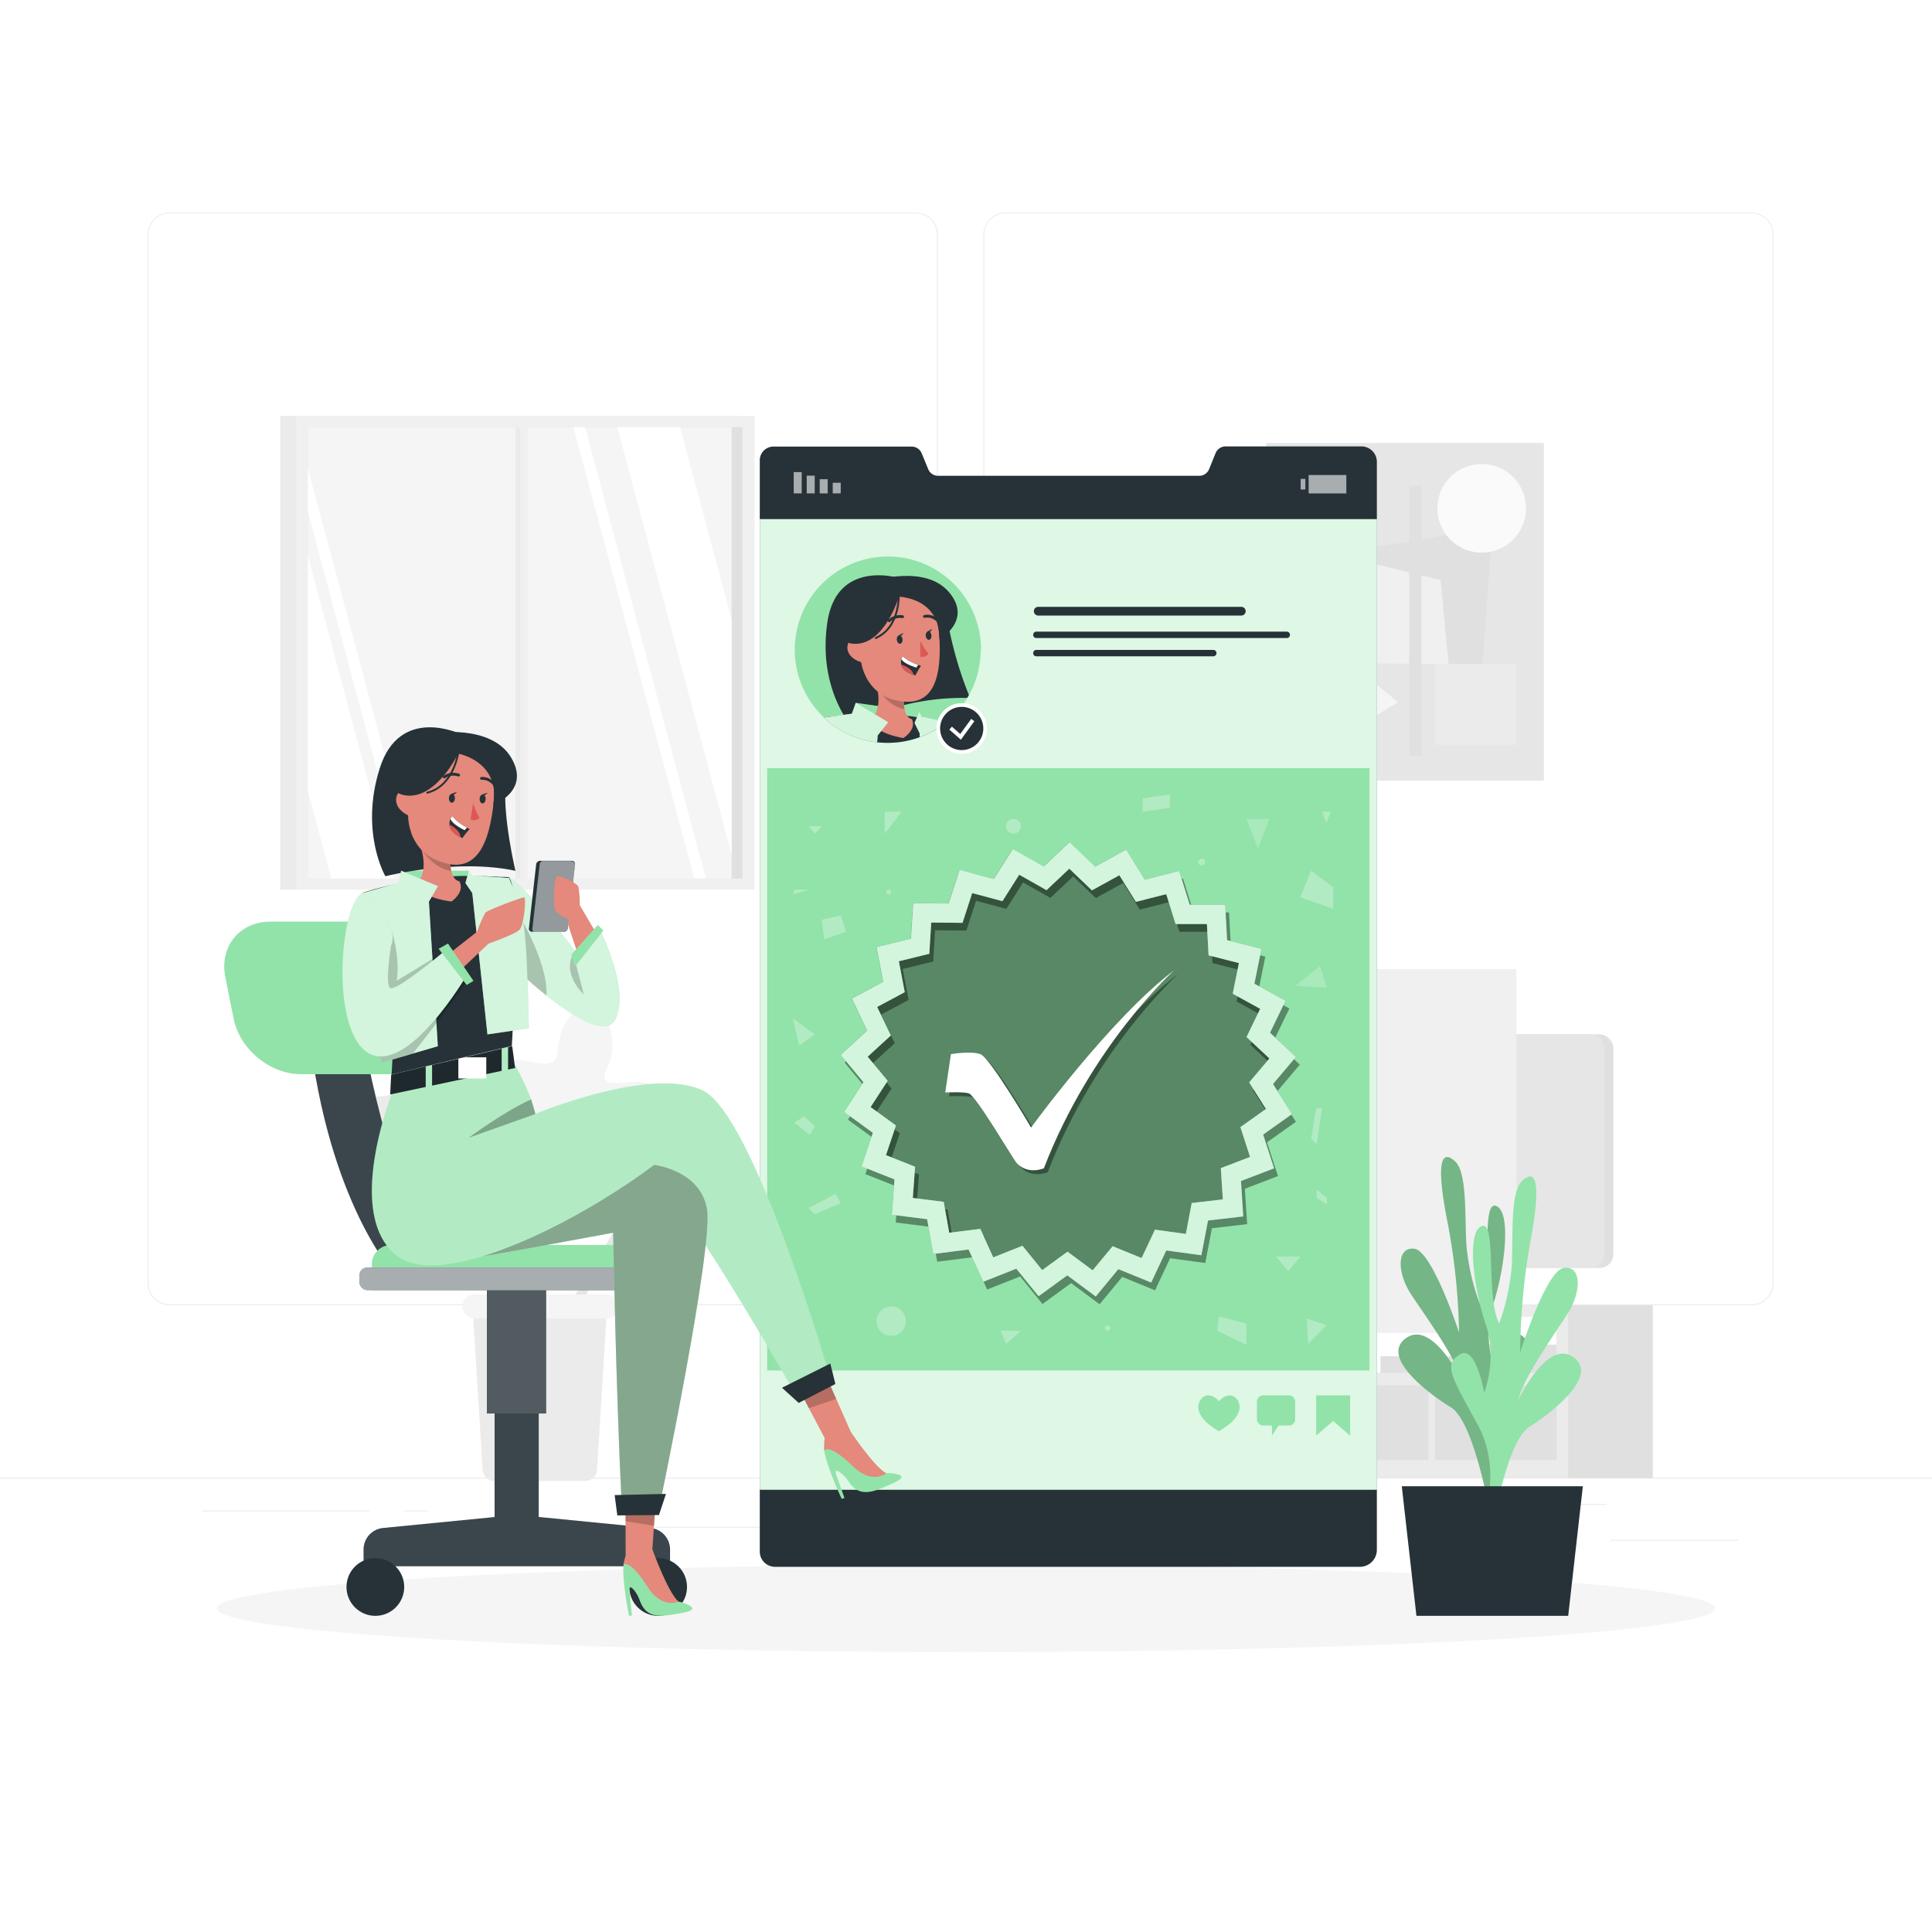 <svg class="animated" id="freepik_stories-verified" xmlns="http://www.w3.org/2000/svg" viewBox="0 0 500 500" version="1.1" xmlns:xlink="http://www.w3.org/1999/xlink" xmlns:svgjs="http://svgjs.com/svgjs">
    <style>svg#freepik_stories-verified:not(.animated) .animable {opacity: 0;}svg#freepik_stories-verified.animated #freepik--background-complete--inject-43 {animation: 1s 1 forwards cubic-bezier(.36,-0.01,.5,1.38) slideUp;animation-delay: 0s;}svg#freepik_stories-verified.animated #freepik--Shadow--inject-43 {animation: 1s 1 forwards cubic-bezier(.36,-0.01,.5,1.38) zoomOut;animation-delay: 0s;}svg#freepik_stories-verified.animated #freepik--Device--inject-43 {animation: 1s 1 forwards cubic-bezier(.36,-0.01,.5,1.38) slideLeft;animation-delay: 0s;}svg#freepik_stories-verified.animated #freepik--Avatar--inject-43 {animation: 1s 1 forwards cubic-bezier(.36,-0.01,.5,1.38) slideUp;animation-delay: 0s;}svg#freepik_stories-verified.animated #freepik--Plant--inject-43 {animation: 1s 1 forwards cubic-bezier(.36,-0.01,.5,1.38) fadeIn;animation-delay: 0s;}svg#freepik_stories-verified.animated #freepik--Character--inject-43 {animation: 1s 1 forwards cubic-bezier(.36,-0.01,.5,1.38) zoomIn;animation-delay: 0s;}            @keyframes slideUp {                0% {                    opacity: 0;                    transform: translateY(30px);                }                100% {                    opacity: 1;                    transform: inherit;                }            }                    @keyframes zoomOut {                0% {                    opacity: 0;                    transform: scale(1.5);                }                100% {                    opacity: 1;                    transform: scale(1);                }            }                    @keyframes slideLeft {                0% {                    opacity: 0;                    transform: translateX(-30px);                }                100% {                    opacity: 1;                    transform: translateX(0);                }            }                    @keyframes fadeIn {                0% {                    opacity: 0;                }                100% {                    opacity: 1;                }            }                    @keyframes zoomIn {                0% {                    opacity: 0;                    transform: scale(0.5);                }                100% {                    opacity: 1;                    transform: scale(1);                }            }        </style>
    <g id="freepik--background-complete--inject-43" style="transform-origin: 250px 228.23px 0px;" class="animable">
        <rect y="382.4" width="500" height="0.25" style="fill: rgb(235, 235, 235); transform-origin: 250px 382.525px 0px;" id="el90esurzgvsn" class="animable"></rect>
        <rect x="416.78" y="398.49" width="33.12" height="0.25" style="fill: rgb(235, 235, 235); transform-origin: 433.34px 398.615px 0px;" id="elu6b3np2ndy" class="animable"></rect>
        <rect x="322.53" y="401.21" width="8.69" height="0.25" style="fill: rgb(235, 235, 235); transform-origin: 326.875px 401.335px 0px;" id="elsbh7rllxfr" class="animable"></rect>
        <rect x="396.59" y="389.21" width="19.19" height="0.25" style="fill: rgb(235, 235, 235); transform-origin: 406.185px 389.335px 0px;" id="elu5r9o2ztabo" class="animable"></rect>
        <rect x="52.46" y="390.89" width="43.19" height="0.25" style="fill: rgb(235, 235, 235); transform-origin: 74.055px 391.015px 0px;" id="elwnj5fzmfcv" class="animable"></rect>
        <rect x="104.56" y="390.89" width="6.33" height="0.25" style="fill: rgb(235, 235, 235); transform-origin: 107.725px 391.015px 0px;" id="el0g3wy1bbnxye" class="animable"></rect>
        <rect x="131.47" y="395.11" width="93.68" height="0.25" style="fill: rgb(235, 235, 235); transform-origin: 178.31px 395.235px 0px;" id="elffejumhxitt" class="animable"></rect>
        <path d="M237,337.8H43.91a5.71,5.71,0,0,1-5.7-5.71V60.66A5.71,5.71,0,0,1,43.91,55H237a5.71,5.71,0,0,1,5.71,5.71V332.09A5.71,5.71,0,0,1,237,337.8ZM43.91,55.2a5.46,5.46,0,0,0-5.45,5.46V332.09a5.46,5.46,0,0,0,5.45,5.46H237a5.47,5.47,0,0,0,5.46-5.46V60.66A5.47,5.47,0,0,0,237,55.2Z" style="fill: rgb(235, 235, 235); transform-origin: 140.46px 196.4px 0px;" id="elehaaw2wbjv" class="animable"></path>
        <path d="M453.31,337.8H260.21a5.72,5.72,0,0,1-5.71-5.71V60.66A5.72,5.72,0,0,1,260.21,55h193.1A5.71,5.71,0,0,1,459,60.66V332.09A5.71,5.71,0,0,1,453.31,337.8ZM260.21,55.2a5.47,5.47,0,0,0-5.46,5.46V332.09a5.47,5.47,0,0,0,5.46,5.46h193.1a5.47,5.47,0,0,0,5.46-5.46V60.66a5.47,5.47,0,0,0-5.46-5.46Z" style="fill: rgb(235, 235, 235); transform-origin: 356.75px 196.4px 0px;" id="elzhmgwkc041" class="animable"></path>
        <polygon points="378.27 319.65 378.27 333.85 384.27 338.21 356.27 338.21 365.21 334.89 365.21 320.64 378.27 319.65" style="fill: rgb(224, 224, 224); transform-origin: 370.27px 328.93px 0px;" id="el0ttxjqmdw35r" class="animable"></polygon>
        <path d="M302.74,337.8v44.73h125V337.8Zm2.25,2.9h97.84v14.62H305Z" style="fill: rgb(224, 224, 224); transform-origin: 365.24px 360.165px 0px;" id="el3qhc3nm35dm" class="animable"></path>
        <path d="M302.74,337.8v44.73h103.1V337.8Zm2.25,2.9h97.84v14.62H305Z" style="fill: rgb(235, 235, 235); transform-origin: 354.29px 360.165px 0px;" id="elvfyyt5nbf09" class="animable"></path>
        <g id="elvjflyphyeh">
            <rect x="304.99" y="340.7" width="20.16" height="14.62" style="fill: rgb(224, 224, 224); transform-origin: 315.07px 348.01px 0px; transform: rotate(180deg);" class="animable"></rect>
        </g>
        <g id="elunzjcfou77q">
            <rect x="377.88" y="348.01" width="24.95" height="7.31" style="fill: rgb(224, 224, 224); transform-origin: 390.355px 351.665px 0px; transform: rotate(180deg);" class="animable"></rect>
        </g>
        <g id="ele1h9hxyz3yl">
            <rect x="357.26" y="350.98" width="18.78" height="4.34" style="fill: rgb(224, 224, 224); transform-origin: 366.65px 353.15px 0px; transform: rotate(180deg);" class="animable"></rect>
        </g>
        <g id="el44dhr8xq3bj">
            <rect x="335.03" y="346.44" width="17.89" height="8.88" style="fill: rgb(224, 224, 224); transform-origin: 343.975px 350.88px 0px; transform: rotate(180deg);" class="animable"></rect>
        </g>
        <polygon points="385.1 358.5 385.63 360.25 392.81 360.25 393.35 358.5 402.83 358.5 402.83 377.91 371.36 377.91 371.36 358.5 385.1 358.5" style="fill: rgb(224, 224, 224); transform-origin: 387.095px 368.205px 0px;" id="elukg6brhloj" class="animable"></polygon>
        <polygon points="347.7 358.5 348.24 360.25 355.42 360.25 355.96 358.5 369.69 358.5 369.69 377.91 338.22 377.91 338.22 358.5 347.7 358.5" style="fill: rgb(224, 224, 224); transform-origin: 353.955px 368.205px 0px;" id="el24e14y0ug1t" class="animable"></polygon>
        <polygon points="318.82 358.5 319.35 360.25 326.53 360.25 327.07 358.5 336.55 358.5 336.55 377.91 305.08 377.91 305.08 358.5 318.82 358.5" style="fill: rgb(224, 224, 224); transform-origin: 320.815px 368.205px 0px;" id="el49tww2lrbpu" class="animable"></polygon>
        <g id="eleyg5y3sp7sw">
            <rect x="317.49" y="267.68" width="100.05" height="60.45" rx="3.53" style="fill: rgb(224, 224, 224); transform-origin: 367.515px 297.905px 0px; transform: rotate(-180deg);" class="animable"></rect>
        </g>
        <g id="eltuvqqt5v7h">
            <rect x="315.14" y="267.68" width="100.05" height="60.45" rx="3.53" style="fill: rgb(230, 230, 230); transform-origin: 365.165px 297.905px 0px; transform: rotate(180deg);" class="animable"></rect>
        </g>
        <g id="elsz9xllxqzf">
            <rect x="337.88" y="250.82" width="54.58" height="94.17" style="fill: rgb(240, 240, 240); transform-origin: 365.17px 297.905px 0px; transform: rotate(90deg);" class="animable"></rect>
        </g>
        <rect x="72.51" y="107.64" width="118.63" height="122.58" style="fill: rgb(235, 235, 235); transform-origin: 131.825px 168.93px 0px;" id="el9ofmgwhqrsa" class="animable"></rect>
        <rect x="76.66" y="107.64" width="118.63" height="122.58" style="fill: rgb(240, 240, 240); transform-origin: 135.975px 168.93px 0px;" id="elfdfv531j10c" class="animable"></rect>
        <rect x="79.65" y="110.55" width="112.5" height="116.83" style="fill: rgb(224, 224, 224); transform-origin: 135.9px 168.965px 0px;" id="elx2e9o9hy3zo" class="animable"></rect>
        <rect x="79.65" y="110.55" width="109.69" height="116.83" style="fill: rgb(245, 245, 245); transform-origin: 134.495px 168.965px 0px;" id="elamrqpzembt5" class="animable"></rect>
        <rect x="133.4" y="110.55" width="2.23" height="116.83" style="fill: rgb(235, 235, 235); transform-origin: 134.515px 168.965px 0px;" id="eloqzsem08d2m" class="animable"></rect>
        <polygon points="148.41 110.55 179.67 227.37 182.67 227.37 151.41 110.55 148.41 110.55" style="fill: rgb(255, 255, 255); transform-origin: 165.54px 168.96px 0px;" id="elt0ibt8nyin8" class="animable"></polygon>
        <rect x="134.67" y="108.75" width="1.91" height="120.87" style="fill: rgb(240, 240, 240); transform-origin: 135.625px 169.185px 0px;" id="el6xaxeaxljz2" class="animable"></rect>
        <polygon points="159.75 110.55 189.34 221.11 189.34 160.34 176.02 110.55 159.75 110.55" style="fill: rgb(255, 255, 255); transform-origin: 174.545px 165.83px 0px;" id="elnbns4s1qkwr" class="animable"></polygon>
        <polygon points="79.65 121.15 79.65 132.36 105.08 227.37 108.08 227.37 79.65 121.15" style="fill: rgb(255, 255, 255); transform-origin: 93.865px 174.26px 0px;" id="elmkvpf6rwdkg" class="animable"></polygon>
        <polygon points="79.65 143.79 79.65 204.56 85.75 227.37 102.01 227.37 79.65 143.79" style="fill: rgb(255, 255, 255); transform-origin: 90.83px 185.58px 0px;" id="eluh1yha6ez2" class="animable"></polygon>
        <rect x="327.72" y="114.63" width="71.83" height="87.4" style="fill: rgb(230, 230, 230); transform-origin: 363.635px 158.33px 0px;" id="elhlxd1epk8d" class="animable"></rect>
        <polygon points="383.11 180.38 345.37 143.28 386.2 136.54 383.11 180.38" style="fill: rgb(224, 224, 224); transform-origin: 365.785px 158.46px 0px;" id="el9ahwk3i8vba" class="animable"></polygon>
        <polygon points="346.28 171.59 344.41 143.14 372.83 150.12 374.89 171.88 346.28 171.59" style="fill: rgb(240, 240, 240); transform-origin: 359.65px 157.51px 0px;" id="elpgidfsp0zu" class="animable"></polygon>
        <g id="elgm8xznixi6">
            <circle cx="383.46" cy="131.55" r="11.47" style="fill: rgb(250, 250, 250); transform-origin: 383.46px 131.55px 0px; transform: rotate(-45deg);" class="animable"></circle>
        </g>
        <path d="M350,181.73a5.57,5.57,0,1,0-5.56,5.56A5.57,5.57,0,0,0,350,181.73Z" style="fill: rgb(224, 224, 224); transform-origin: 344.43px 181.72px 0px;" id="el00syjpmuc1y8a" class="animable"></path>
        <polygon points="345.75 191.51 361.81 181.73 348.31 170.6 345.75 191.51" style="fill: rgb(245, 245, 245); transform-origin: 353.78px 181.055px 0px;" id="el3kc8dj8q3u" class="animable"></polygon>
        <g id="elgfu4p2ex1qe">
            <rect x="364.72" y="125.74" width="3.16" height="69.79" style="fill: rgb(224, 224, 224); transform-origin: 366.3px 160.635px 0px; transform: rotate(180deg);" class="animable"></rect>
        </g>
        <g id="el8jthavf6r2g">
            <rect x="334.46" y="125.74" width="4.09" height="66.7" style="fill: rgb(235, 235, 235); transform-origin: 336.505px 159.09px 0px; transform: rotate(180deg);" class="animable"></rect>
        </g>
        <g id="elstk6h2d2s3h">
            <rect x="371.46" y="171.88" width="20.88" height="20.88" style="fill: rgb(235, 235, 235); transform-origin: 381.9px 182.32px 0px; transform: rotate(180deg);" class="animable"></rect>
        </g>
        <path d="M132.9,338.57l-13.22-38.1S138,314.06,137.9,299s-8.36-3.36-11.21-8.93,8.13-5.51,4.27-13.95-14.81,4.53-16.75-2.95-5-11.28-13-10.61c0,0-4.31,9.84,1,16.95S89.1,280.91,91,288.06s8,13.39,10.71,8.36,6.12,4.61,1.51,7.1,6,13.25,8.37,7.6a59.59,59.59,0,0,1,6-10.67l12.19,40.77Z" style="fill: rgb(235, 235, 235); transform-origin: 114.381px 301.852px 0px;" id="elw90zjh6sip" class="animable"></path>
        <path d="M146.53,338.91l14.9-24.37s-14.74,6.64-12.38-3.77,6.29-1.07,9.11-4.49-4.8-5-.85-10.3,9.57,5.37,12,.49,5.17-7.05,10.6-5.38c0,0,1.5,7.46-3.24,11.58s8.84,3,6.47,7.62-7.56,8.06-8.67,4.17-4.94,2.27-2.12,4.68-6.18,8.26-6.94,4a42.32,42.32,0,0,0-2.54-8.29l-14.59,26.37Z" style="fill: rgb(230, 230, 230); transform-origin: 164.975px 315.877px 0px;" id="elsssvzy7lrrs" class="animable"></path>
        <path d="M136.49,339.14l6.82-39.25s-15.71,16.17-18,1.46,7.61-4.61,9.51-10.5-8.81-4.07-6.39-12.92,15.17,2.06,15.87-5.54,3.1-11.8,11-12.41c0,0,5.77,8.9,1.74,16.68s13-.71,12.3,6.56-5.67,14.33-9.1,9.85-5.24,5.48-.35,7.16-3.77,13.88-6.95,8.75a58.41,58.41,0,0,0-7.55-9.44L140,341.22Z" style="fill: rgb(245, 245, 245); transform-origin: 147.165px 300.6px 0px;" id="el2yg61vlcdfr" class="animable"></path>
        <path d="M128,383.27h23.42a3.1,3.1,0,0,0,3.1-2.91L157,340a3.1,3.1,0,0,0-3.09-3.29h-28.4a3.1,3.1,0,0,0-3.09,3.29l2.48,40.41A3.1,3.1,0,0,0,128,383.27Z" style="fill: rgb(235, 235, 235); transform-origin: 139.71px 359.99px 0px;" id="elnii0nf2hoy" class="animable"></path>
        <path d="M122.75,341.22H157a3.1,3.1,0,0,0,3.08-2.75h0A3.1,3.1,0,0,0,157,335H122.75a3.1,3.1,0,0,0-3.08,3.45h0A3.1,3.1,0,0,0,122.75,341.22Z" style="fill: rgb(245, 245, 245); transform-origin: 139.876px 338.11px 0px;" id="elt5cgfisk9n" class="animable"></path>
    </g>
    <g id="freepik--Shadow--inject-43" style="transform-origin: 250px 416.24px 0px;" class="animable">
        <ellipse id="freepik--path--inject-43" cx="250" cy="416.24" rx="193.89" ry="11.32" style="fill: rgb(245, 245, 245); transform-origin: 250px 416.24px 0px;" class="animable"></ellipse>
    </g>
    <g id="freepik--Device--inject-43" style="transform-origin: 276.484px 260.51px 0px;" class="animable">
        <path d="M356.33,119.63V401.1a4.39,4.39,0,0,1-4.46,4.39H200.63a3.94,3.94,0,0,1-4-4V119.27a3.55,3.55,0,0,1,3.42-3.69H236a2.79,2.79,0,0,1,2.55,1.79l1.65,4a2.79,2.79,0,0,0,2.56,1.77h67.61a2.77,2.77,0,0,0,2.55-1.74l1.65-4.07a2.8,2.8,0,0,1,2.55-1.8h35.34A4,4,0,0,1,356.33,119.63Z" style="fill: rgb(38, 50, 56); transform-origin: 276.479px 260.51px 0px;" id="eljm6mcwudow" class="animable"></path>
        <rect x="196.65" y="134.36" width="159.69" height="251.17" style="fill: rgb(146, 227, 169); transform-origin: 276.495px 259.945px 0px;" id="eljb14q49wzqc" class="animable"></rect>
        <g id="elidmhdwzoppg">
            <rect x="196.65" y="134.36" width="159.69" height="251.17" style="fill: rgb(255, 255, 255); opacity: 0.7; isolation: isolate; transform-origin: 276.495px 259.945px 0px;" class="animable"></rect>
        </g>
        <g id="el2v9ac0uvcr3">
            <rect x="215.51" y="124.94" width="2.07" height="2.75" style="fill: rgb(255, 255, 255); opacity: 0.6; isolation: isolate; transform-origin: 216.545px 126.315px 0px; transform: rotate(180deg);" class="animable"></rect>
        </g>
        <g id="el6sxyv3dy9sb">
            <rect x="212.14" y="124.02" width="2.07" height="3.67" style="fill: rgb(255, 255, 255); opacity: 0.6; isolation: isolate; transform-origin: 213.175px 125.855px 0px; transform: rotate(180deg);" class="animable"></rect>
        </g>
        <g id="el4aigbbo8mv5">
            <rect x="208.78" y="123.1" width="2.07" height="4.59" style="fill: rgb(255, 255, 255); opacity: 0.6; isolation: isolate; transform-origin: 209.815px 125.395px 0px; transform: rotate(180deg);" class="animable"></rect>
        </g>
        <g id="el1sm4avo25v7">
            <rect x="205.41" y="122.18" width="2.07" height="5.51" style="fill: rgb(255, 255, 255); opacity: 0.6; isolation: isolate; transform-origin: 206.445px 124.935px 0px; transform: rotate(180deg);" class="animable"></rect>
        </g>
        <g id="el83e10ybnn4u">
            <rect x="336.61" y="123.93" width="1.22" height="2.75" style="fill: rgb(255, 255, 255); opacity: 0.6; isolation: isolate; transform-origin: 337.22px 125.305px 0px;" class="animable"></rect>
        </g>
        <g id="elg9yi7c6oo2a">
            <rect x="338.67" y="122.93" width="9.76" height="4.77" style="fill: rgb(255, 255, 255); opacity: 0.6; isolation: isolate; transform-origin: 343.55px 125.315px 0px; transform: rotate(180deg);" class="animable"></rect>
        </g>
        <path d="M268.59,159.3h52.55a1.13,1.13,0,1,0,0-2.25H268.59a1.13,1.13,0,0,0,0,2.25Z" style="fill: rgb(38, 50, 56); transform-origin: 294.971px 158.175px 0px;" id="elmtmis9lvcga" class="animable"></path>
        <path d="M333.1,163.47H268.3a.83.83,0,1,0,0,1.65h64.8a.83.83,0,0,0,0-1.65Z" style="fill: rgb(38, 50, 56); transform-origin: 300.609px 164.295px 0px;" id="elq2j7fej0el" class="animable"></path>
        <path d="M314.09,168.2H268.3a.83.83,0,1,0,0,1.65h45.79a.83.83,0,0,0,0-1.65Z" style="fill: rgb(38, 50, 56); transform-origin: 291.104px 169.025px 0px;" id="el7435x43qs6s" class="animable"></path>
        <rect x="198.55" y="198.8" width="155.88" height="155.88" style="fill: rgb(146, 227, 169); transform-origin: 276.49px 276.74px 0px;" id="el7o9800dif5h" class="animable"></rect>
        <polygon points="349.41 371.54 345.02 367.75 340.62 371.54 340.62 361.12 349.41 361.12 349.41 371.54" style="fill: rgb(146, 227, 169); transform-origin: 345.015px 366.33px 0px;" id="el0ao5536zwust" class="animable"></polygon>
        <path d="M333.55,361.12h-6.62a1.64,1.64,0,0,0-1.64,1.64v4.52a1.64,1.64,0,0,0,1.64,1.64h2.25v2.62l1.71-2.62h2.66a1.63,1.63,0,0,0,1.64-1.64v-4.52A1.63,1.63,0,0,0,333.55,361.12Z" style="fill: rgb(146, 227, 169); transform-origin: 330.24px 366.33px 0px;" id="elu9xvl7k5ozn" class="animable"></path>
        <path d="M320.28,362.36c-1.22-2-3.58-1.25-4.8.3-1.21-1.56-3.56-2.35-4.81-.35-2.09,3.36,2.17,6.51,4.19,7.75l.57.35.58-.35C318,368.85,322.34,365.75,320.28,362.36Z" style="fill: rgb(146, 227, 169); transform-origin: 315.465px 365.763px 0px;" id="elm68kdwswskd" class="animable"></path>
        <g id="elqb5iqzagzc">
            <g style="opacity: 0.3; isolation: isolate; transform-origin: 275.125px 276.8px 0px;" class="animable">
                <g id="el9iyrgdwmjnn">
                    <polygon points="322.6 211.92 328.5 211.92 325.55 219.57 322.6 211.92" style="fill: rgb(255, 255, 255); opacity: 0.7; isolation: isolate; transform-origin: 325.55px 215.745px 0px;" class="animable"></polygon>
                </g>
                <g id="elqn08441nt6">
                    <polygon points="341.61 250 343.4 255.62 335.22 255.12 341.61 250" style="fill: rgb(255, 255, 255); opacity: 0.7; isolation: isolate; transform-origin: 339.31px 252.81px 0px;" class="animable"></polygon>
                </g>
                <polygon points="339.31 225.34 336.51 232.21 345.02 235.18 345.02 229.62 339.31 225.34" style="fill: rgb(255, 255, 255); transform-origin: 340.765px 230.26px 0px;" id="elvntsm5vaas" class="animable"></polygon>
                <polygon points="228.97 210.08 233.3 210.08 228.97 215.75 228.97 210.08" style="fill: rgb(255, 255, 255); transform-origin: 231.135px 212.915px 0px;" id="elluyojgjpef" class="animable"></polygon>
                <polygon points="212.69 238.03 217.59 236.91 218.96 241.12 213.31 243.09 212.69 238.03" style="fill: rgb(255, 255, 255); transform-origin: 215.825px 240px 0px;" id="el1703mu72z1f" class="animable"></polygon>
                <circle cx="262.27" cy="213.84" r="1.91" style="fill: rgb(255, 255, 255); transform-origin: 262.27px 213.84px 0px;" id="elh15cryvsf5u" class="animable"></circle>
                <path d="M234.44,341.91a3.79,3.79,0,1,1-3.78-3.79A3.78,3.78,0,0,1,234.44,341.91Z" style="fill: rgb(255, 255, 255); transform-origin: 230.65px 341.91px 0px;" id="eljvxsot1ks3" class="animable"></path>
                <polygon points="216.19 308.98 217.59 311.35 210.82 314.25 209.28 312.67 216.19 308.98" style="fill: rgb(255, 255, 255); transform-origin: 213.435px 311.615px 0px;" id="eldyzsvk1dc5v" class="animable"></polygon>
                <polygon points="260.36 347.78 259.04 344.43 264.19 344.43 260.36 347.78" style="fill: rgb(255, 255, 255); transform-origin: 261.615px 346.105px 0px;" id="el6cad1kui4sk" class="animable"></polygon>
                <polygon points="315.07 344.43 315.47 340.7 322.53 342.56 322.53 348.01 315.07 344.43" style="fill: rgb(255, 255, 255); transform-origin: 318.8px 344.355px 0px;" id="elpq7yk0sxdri" class="animable"></polygon>
                <polygon points="330.24 325.2 336.55 325.2 333.4 328.93 330.24 325.2" style="fill: rgb(255, 255, 255); transform-origin: 333.395px 327.065px 0px;" id="elaugrow1xptc" class="animable"></polygon>
                <polygon points="340.62 286.82 339.31 294.74 340.76 296.06 342.12 286.82 340.62 286.82" style="fill: rgb(255, 255, 255); transform-origin: 340.715px 291.44px 0px;" id="el7ldf5y9o9qk" class="animable"></polygon>
                <polygon points="205.23 263.62 210.82 267.68 206.82 270.62 205.23 263.62" style="fill: rgb(255, 255, 255); transform-origin: 208.025px 267.12px 0px;" id="el36opvsfgi0d" class="animable"></polygon>
                <circle cx="230.03" cy="230.85" r="0.63" style="fill: rgb(255, 255, 255); transform-origin: 230.03px 230.85px 0px;" id="el7xjxenur2wu" class="animable"></circle>
                <circle cx="310.99" cy="223.09" r="0.88" style="fill: rgb(255, 255, 255); transform-origin: 310.99px 223.09px 0px;" id="elcq8epewsbf8" class="animable"></circle>
                <path d="M287.37,343.71a.71.71,0,1,1-1.42,0,.71.71,0,1,1,1.42,0Z" style="fill: rgb(255, 255, 255); transform-origin: 286.66px 343.71px 0px;" id="el5j3c0qbercx" class="animable"></path>
                <polygon points="295.7 206.65 302.74 205.59 302.74 209.02 295.7 210.08 295.7 206.65" style="fill: rgb(255, 255, 255); transform-origin: 299.22px 207.835px 0px;" id="eldz4pdxa2ghi" class="animable"></polygon>
                <polygon points="342.12 210.08 344.43 210.08 343.27 212.91 342.12 210.08" style="fill: rgb(255, 255, 255); transform-origin: 343.275px 211.495px 0px;" id="el91t3nwg23rt" class="animable"></polygon>
                <polygon points="209.28 213.84 212.69 213.84 210.98 215.75 209.28 213.84" style="fill: rgb(255, 255, 255); transform-origin: 210.985px 214.795px 0px;" id="elmd621xplbnb" class="animable"></polygon>
                <polygon points="338.55 347.78 338.22 341.22 343.27 343 338.55 347.78" style="fill: rgb(255, 255, 255); transform-origin: 340.745px 344.5px 0px;" id="elihlbry3lu7f" class="animable"></polygon>
                <polygon points="343.4 310.03 340.76 307.92 340.76 310.03 343.4 311.62 343.4 310.03" style="fill: rgb(255, 255, 255); transform-origin: 342.08px 309.77px 0px;" id="el87bge5yhpoh" class="animable"></polygon>
                <polygon points="208.02 288.93 210.98 291.44 209.5 293.68 205.58 290.54 208.02 288.93" style="fill: rgb(255, 255, 255); transform-origin: 208.28px 291.305px 0px;" id="elwlue4jl2r1" class="animable"></polygon>
                <polygon points="205.58 230.22 209.28 230.22 205.23 231.48 205.58 230.22" style="fill: rgb(255, 255, 255); transform-origin: 207.255px 230.85px 0px;" id="el9ybcgotnm2" class="animable"></polygon>
            </g>
        </g>
        <polygon points="270.07 224.23 276.76 217.94 283.38 224.29 291.42 219.86 296.26 227.66 305.15 225.38 307.89 234.13 317.07 234.13 317.56 243.29 326.45 245.57 324.63 254.57 332.68 258.99 328.69 267.25 335.38 273.53 329.46 280.54 334.38 288.29 326.9 293.61 329.74 302.33 321.18 305.62 321.76 314.78 312.64 315.84 310.93 324.86 301.83 323.61 297.93 331.92 289.43 328.45 283.58 335.53 276.21 330.06 268.79 335.46 263.01 328.33 254.48 331.71 250.66 323.37 241.56 324.52 239.93 315.49 230.82 314.34 231.49 305.19 222.96 301.82 225.88 293.12 218.45 287.73 223.45 280.03 217.59 272.96 224.35 266.75 220.44 258.44 228.53 254.1 226.8 245.09 235.71 242.9 236.28 233.74 245.46 233.83 248.29 225.1 257.16 227.47 262.07 219.72 270.07 224.23" style="fill: rgb(146, 227, 169); transform-origin: 276.485px 276.735px 0px;" id="elwnkedj9rahq" class="animable"></polygon>
        <g id="elbbunld84kp4">
            <path d="M330.46,282.54l5.92-7-6.69-6.28,4-8.26-8.05-4.42,1.82-9-8.89-2.28-.49-9.16h-9.18l-2.74-8.75-8.89,2.28-4.84-7.8-8,4.43-6.62-6.35-6.69,6.29-8-4.51-4.91,7.76-8.87-2.38-2.83,8.73-9.18-.09-.57,9.16-8.91,2.19,1.73,9-8.09,4.34,3.91,8.31L218.59,275l5.86,7.07-5,7.7,7.43,5.39-2.92,8.7,8.53,3.37-.67,9.15,9.11,1.15,1.62,9,9.11-1.15,3.82,8.34,8.53-3.38,5.78,7.13,7.42-5.4,7.37,5.47,5.85-7.08,8.5,3.47,3.9-8.31,9.09,1.25,1.72-9,9.12-1.06-.59-9.16,8.57-3.29-2.84-8.73,7.48-5.31ZM328.62,289l-6.61,4.7,2.51,7.71-7.57,2.9.52,8.09-8.06.94-1.51,8-8-1.1-3.45,7.34-7.5-3.06-5.17,6.24-6.51-4.83-6.55,4.77-5.1-6.3-7.54,3-3.37-7.37-8.05,1-1.43-8-8-1,.6-8.08-7.54-3,2.58-7.68-6.56-4.76,4.42-6.8-5.18-6.24,6-5.49L228,262.6l7.15-3.83-1.53-8,7.88-1.93.5-8.09,8.1.08,2.5-7.71,7.83,2.1,4.34-6.85,7.07,4,5.9-5.56,5.85,5.61,7.1-3.91,4.28,6.89,7.85-2,2.42,7.74h8.11l.43,8.1,7.85,2-1.6,7.94,7.1,3.9-3.52,7.3,5.91,5.55-5.23,6.19Z" style="opacity: 0.4; isolation: isolate; transform-origin: 277.485px 278.745px 0px;" class="animable"></path>
        </g>
        <g id="elu1f2bgswoyb">
            <polygon points="270.07 224.23 276.76 217.94 283.38 224.29 291.42 219.86 296.26 227.66 305.15 225.38 307.89 234.13 317.07 234.13 317.56 243.29 326.45 245.57 324.63 254.57 332.68 258.99 328.69 267.25 335.38 273.53 329.46 280.54 334.38 288.29 326.9 293.61 329.74 302.33 321.18 305.62 321.76 314.78 312.64 315.84 310.93 324.86 301.83 323.61 297.93 331.92 289.43 328.45 283.58 335.53 276.21 330.06 268.79 335.46 263.01 328.33 254.48 331.71 250.66 323.37 241.56 324.52 239.93 315.49 230.82 314.34 231.49 305.19 222.96 301.82 225.88 293.12 218.45 287.73 223.45 280.03 217.59 272.96 224.35 266.75 220.44 258.44 228.53 254.1 226.8 245.09 235.71 242.9 236.28 233.74 245.46 233.83 248.29 225.1 257.16 227.47 262.07 219.72 270.07 224.23" style="opacity: 0.4; isolation: isolate; transform-origin: 276.485px 276.735px 0px;" class="animable"></polygon>
        </g>
        <path d="M329.46,280.54l5.92-7-6.69-6.28,4-8.26-8.05-4.42,1.82-9-8.89-2.28-.49-9.16h-9.18l-2.74-8.75-8.89,2.28-4.84-7.8-8,4.43-6.62-6.35-6.69,6.29-8-4.51-4.91,7.76-8.87-2.38-2.83,8.73-9.18-.09-.57,9.16-8.91,2.19,1.73,9-8.09,4.34,3.91,8.31L217.59,273l5.86,7.07-5,7.7,7.43,5.39-2.92,8.7,8.53,3.37-.67,9.15,9.11,1.15,1.62,9,9.11-1.15,3.82,8.34,8.53-3.38,5.78,7.13,7.42-5.4,7.37,5.47,5.85-7.08,8.5,3.47,3.9-8.31,9.09,1.25,1.72-9,9.12-1.06-.59-9.16,8.57-3.29-2.84-8.73,7.48-5.31ZM327.62,287l-6.61,4.7,2.51,7.71-7.57,2.9.52,8.09-8.06.94-1.51,8-8-1.1-3.45,7.34-7.5-3.06-5.17,6.24-6.51-4.83-6.55,4.77-5.1-6.3-7.54,3-3.37-7.37-8.05,1-1.43-8-8-1,.6-8.08-7.54-3,2.58-7.68-6.56-4.76,4.42-6.8-5.18-6.24,6-5.49L227,260.6l7.15-3.83-1.53-8,7.88-1.93.5-8.09,8.1.08,2.5-7.71,7.83,2.1,4.34-6.85,7.07,4,5.9-5.56,5.85,5.61,7.1-3.91,4.28,6.89,7.85-2,2.42,7.74h8.11l.43,8.1,7.85,2-1.6,7.94,7.1,3.9-3.52,7.3,5.91,5.55-5.23,6.19Z" style="fill: rgb(146, 227, 169); transform-origin: 276.485px 276.745px 0px;" id="elw0myjff83v" class="animable"></path>
        <g id="ely9yst176j2g">
            <path d="M329.46,280.54l5.92-7-6.69-6.28,4-8.26-8.05-4.42,1.82-9-8.89-2.28-.49-9.16h-9.18l-2.74-8.75-8.89,2.28-4.84-7.8-8,4.43-6.62-6.35-6.69,6.29-8-4.51-4.91,7.76-8.87-2.38-2.83,8.73-9.18-.09-.57,9.16-8.91,2.19,1.73,9-8.09,4.34,3.91,8.31L217.59,273l5.86,7.07-5,7.7,7.43,5.39-2.92,8.7,8.53,3.37-.67,9.15,9.11,1.15,1.62,9,9.11-1.15,3.82,8.34,8.53-3.38,5.78,7.13,7.42-5.4,7.37,5.47,5.85-7.08,8.5,3.47,3.9-8.31,9.09,1.25,1.72-9,9.12-1.06-.59-9.16,8.57-3.29-2.84-8.73,7.48-5.31ZM327.62,287l-6.61,4.7,2.51,7.71-7.57,2.9.52,8.09-8.06.94-1.51,8-8-1.1-3.45,7.34-7.5-3.06-5.17,6.24-6.51-4.83-6.55,4.77-5.1-6.3-7.54,3-3.37-7.37-8.05,1-1.43-8-8-1,.6-8.08-7.54-3,2.58-7.68-6.56-4.76,4.42-6.8-5.18-6.24,6-5.49L227,260.6l7.15-3.83-1.53-8,7.88-1.93.5-8.09,8.1.08,2.5-7.71,7.83,2.1,4.34-6.85,7.07,4,5.9-5.56,5.85,5.61,7.1-3.91,4.28,6.89,7.85-2,2.42,7.74h8.11l.43,8.1,7.85,2-1.6,7.94,7.1,3.9-3.52,7.3,5.91,5.55-5.23,6.19Z" style="fill: rgb(255, 255, 255); opacity: 0.6; isolation: isolate; transform-origin: 276.485px 276.745px 0px;" class="animable"></path>
        </g>
        <g id="ellu8yxdf1jrn">
            <path d="M247.1,273.81s5.1-.88,7.61,0,13.13,19,13.13,19,20.6-28.34,37.07-40.73c0,0-21.37,19.14-33.76,51.27,0,0-4.17,1.84-7.12-1.45-.85-1-10.42-17.31-12.27-17.92-1.45-.49-6.13-.25-6.13-.25Z" style="opacity: 0.4; isolation: isolate; transform-origin: 275.27px 277.971px 0px;" class="animable"></path>
        </g>
        <path d="M246.1,272.81s5.1-.88,7.61,0,13.13,19,13.13,19,20.6-28.34,37.07-40.73c0,0-21.37,19.14-33.76,51.27,0,0-4.17,1.84-7.12-1.45-.85-1-10.42-17.31-12.27-17.92-1.45-.49-6.13-.25-6.13-.25Z" style="fill: rgb(255, 255, 255); transform-origin: 274.27px 276.971px 0px;" id="el2i6mmlnzlty" class="animable"></path>
    </g>
    <g id="freepik--Avatar--inject-43" style="transform-origin: 230.56px 169.554px 0px;" class="animable">
        <path d="M253.79,168.15a23.92,23.92,0,0,1-3,11.72l-.44.75a23.88,23.88,0,0,1-5.41,6.22l-.12.1a24,24,0,0,1-6.78,3.84h0a23.91,23.91,0,0,1-8.28,1.46,21.83,21.83,0,0,1-2.69-.15,23.27,23.27,0,0,1-4.42-.91,23.78,23.78,0,0,1-9.38-5.48h0a24.11,24.11,0,1,1,40.63-17.55Z" style="fill: rgb(146, 227, 169); transform-origin: 229.79px 168.134px 0px;" id="elrkf39owx5m" class="animable"></path>
        <path d="M250.75,179.87l-.44.75a64.45,64.45,0,0,0-16.37,1.85l-1.79.44-1.22.32c-1.53.41-3,.84-4.25,1.25l-.57.19-.41.13h0c-1.49.5-2.76.95-3.73,1.32-1.45.55-2.28.91-2.28.91a18,18,0,0,1-1.3-1.92l-.06-.11h0c-2.17-3.64-6-12-4.2-24,2-13.35,13.07-12.5,17-11.76a11.47,11.47,0,0,1,1.39.32s12.39,2.92,12.85,10.64a25.83,25.83,0,0,0,.38,3.08A96.34,96.34,0,0,0,250.75,179.87Z" style="fill: rgb(38, 50, 56); transform-origin: 232.206px 167.958px 0px;" id="elpj6wtzqrcq" class="animable"></path>
        <path d="M238,190.78h0a23.91,23.91,0,0,1-8.28,1.46,21.83,21.83,0,0,1-2.69-.15,23.27,23.27,0,0,1-4.42-.91l-.77-6.29-.37-3,16.49,2.34,0,1.41.05,4.14v1Z" style="fill: rgb(146, 227, 169); transform-origin: 229.74px 187.065px 0px;" id="elhemx6p1hvhh" class="animable"></path>
        <path d="M244.78,186.94a24,24,0,0,1-6.78,3.84h0a23.91,23.91,0,0,1-8.28,1.46,21.83,21.83,0,0,1-2.69-.15,23.27,23.27,0,0,1-4.42-.91,23.78,23.78,0,0,1-9.38-5.48h0c.76-.12,1.53-.21,2.3-.31l.19,0c.91-.1,1.82-.19,2.73-.26,1.08-.09,2.15-.16,3.23-.2h.19l1.32-.05,1.57,0h1.84q3,0,6.08.22l2.07.17,1.09.11,1.58.24.35.05.24,0h0l1.86.32c.29.05.58.12.87.16l.55.11.59.11,1,.2.7.14Z" style="fill: rgb(38, 50, 56); transform-origin: 229.005px 188.56px 0px;" id="elncjqpptlcoj" class="animable"></path>
        <path d="M233.78,191c-6.87-1.17-8.83-4.21-8.83-4.21,2.94-2.54,2.59-6.49,2-9a14.45,14.45,0,0,0-.76-2.29l8.25,1.9a24.62,24.62,0,0,0-.47,3.48,10.59,10.59,0,0,0,.13,2.59c.46,2.5,1.88,2.6,1.88,2.6C237.29,188.92,233.78,191,233.78,191Z" style="fill: rgb(228, 137, 123); transform-origin: 230.611px 183.25px 0px;" id="el8ho0mxde7k" class="animable"></path>
        <g id="elte6737dzdrf">
            <path d="M233.94,180.94a10.59,10.59,0,0,0,.13,2.59c-3.28-.58-5.68-3.32-7.15-5.68a14.45,14.45,0,0,0-.76-2.29l8.25,1.9A24.62,24.62,0,0,0,233.94,180.94Z" style="opacity: 0.2; isolation: isolate; transform-origin: 230.285px 179.545px 0px;" class="animable"></path>
        </g>
        <path d="M232.82,153.82c7.81.34,10.15,4.63,10.37,12.7.29,10.08-2.25,17.13-11.92,14.57C218.13,177.6,219.85,153.26,232.82,153.82Z" style="fill: rgb(228, 137, 123); transform-origin: 232.714px 167.714px 0px;" id="elwib9znjixmd" class="animable"></path>
        <path d="M238.16,165.86a16.61,16.61,0,0,0,2.14,3.34,2.18,2.18,0,0,1-2.1.8Z" style="fill: rgb(222, 87, 83); transform-origin: 239.23px 167.947px 0px;" id="elp2xbnnvgwlj" class="animable"></path>
        <path d="M230.13,161a.36.36,0,0,1-.24-.09.35.35,0,0,1,0-.51,4.37,4.37,0,0,1,3.77-1.15.36.36,0,0,1,.29.42.36.36,0,0,1-.42.29,3.75,3.75,0,0,0-3.1.92A.36.36,0,0,1,230.13,161Z" style="fill: rgb(38, 50, 56); transform-origin: 231.868px 160.093px 0px;" id="elprvt5xrcf79" class="animable"></path>
        <path d="M242.34,160.68a.38.38,0,0,1-.21-.07,3.32,3.32,0,0,0-2.76-.73.36.36,0,0,1-.46-.23.37.37,0,0,1,.23-.46,4,4,0,0,1,3.41.83.37.37,0,0,1,.08.51A.38.38,0,0,1,242.34,160.68Z" style="fill: rgb(38, 50, 56); transform-origin: 240.795px 159.889px 0px;" id="ele1xr8lv6m5w" class="animable"></path>
        <path d="M223.72,166.62s3.93-6.26,3.59-11.24c0,0,15.75-5.66,15.84,10.08,0,0,2.11-13.88-11.3-14.77s-14.2,18.76-7.52,24.91C224.33,175.6,221.29,170.53,223.72,166.62Z" style="fill: rgb(38, 50, 56); transform-origin: 231.749px 163.13px 0px;" id="elx6tiqfxl6o" class="animable"></path>
        <path d="M224.93,168.32a3.44,3.44,0,0,0-3.55-3.29c-2.44.16-3.8,5.08,2.17,6.53C224.4,171.77,224.92,171,224.93,168.32Z" style="fill: rgb(228, 137, 123); transform-origin: 222.117px 168.31px 0px;" id="el0vjlq648y6gi" class="animable"></path>
        <path d="M238.35,172.3a20.12,20.12,0,0,0-1.42,2.48l-.49-.14c-2.18-.68-3-1.71-3.19-2.65a2.94,2.94,0,0,1,.05-1.4,2.77,2.77,0,0,1,.3-.74,10.79,10.79,0,0,0,4,2.21C238.06,172.22,238.35,172.3,238.35,172.3Z" style="fill: rgb(38, 50, 56); transform-origin: 235.769px 172.315px 0px;" id="elygy0f0w0lek" class="animable"></path>
        <path d="M237.61,172.06l-.44.72c-2-.64-3.42-1.36-3.87-2.19a2.77,2.77,0,0,1,.3-.74A10.79,10.79,0,0,0,237.61,172.06Z" style="fill: rgb(255, 255, 255); transform-origin: 235.455px 171.315px 0px;" id="elug3x1xorat" class="animable"></path>
        <path d="M236.44,174.64c-2.18-.68-3-1.71-3.19-2.65a7.27,7.27,0,0,1,2.28,1.23A2.66,2.66,0,0,1,236.44,174.64Z" style="fill: rgb(222, 87, 83); transform-origin: 234.845px 173.315px 0px;" id="eld4gnsowhmo8" class="animable"></path>
        <path d="M232.64,154.4s-3.7,12.72-11.78,12.21,5.1-16.25,5.1-16.25,13.41-4.41,19.63,2.88-2.44,12.22-2.44,12.22S244.07,155.53,232.64,154.4Z" style="fill: rgb(38, 50, 56); transform-origin: 233.039px 157.832px 0px;" id="ellpxko7oa16" class="animable"></path>
        <path d="M226.64,165.36a.25.25,0,0,1-.23-.16.25.25,0,0,1,.13-.32c6.3-2.7,5.81-11.29,5.81-11.38a.25.25,0,0,1,.23-.26.26.26,0,0,1,.27.23c0,.09.51,9-6.11,11.87Z" style="fill: rgb(38, 50, 56); transform-origin: 229.626px 159.3px 0px;" id="elmwctcgp7dwj" class="animable"></path>
        <path d="M233.56,165.42c.07.6-.2,1.13-.6,1.18s-.79-.41-.86-1,.2-1.13.6-1.18S233.49,164.81,233.56,165.42Z" style="fill: rgb(38, 50, 56); transform-origin: 232.83px 165.51px 0px;" id="eljdvlflugfvi" class="animable"></path>
        <path d="M232.53,164.46l1.26-.67S233.26,165,232.53,164.46Z" style="fill: rgb(38, 50, 56); transform-origin: 233.16px 164.194px 0px;" id="el3d35ynbeki9" class="animable"></path>
        <path d="M241.05,164.4c.07.6-.2,1.13-.6,1.18s-.79-.4-.86-1,.2-1.13.6-1.18S241,163.8,241.05,164.4Z" style="fill: rgb(38, 50, 56); transform-origin: 240.32px 164.49px 0px;" id="el6rqnytwp4bv" class="animable"></path>
        <path d="M240,163.44l1.25-.67S240.76,164,240,163.44Z" style="fill: rgb(38, 50, 56); transform-origin: 240.625px 163.178px 0px;" id="elrh7xdrnrcc" class="animable"></path>
        <path d="M244.9,186.84l-.12.1a24,24,0,0,1-6.78,3.84h0l0-.71v-.31l-1.31-2.65.67-1.58.57-1.32.58,1.26Z" style="fill: rgb(146, 227, 169); transform-origin: 240.795px 187.495px 0px;" id="elmzol646707" class="animable"></path>
        <g id="elt95ysfifd48">
            <path d="M244.9,186.84l-.12.1a24,24,0,0,1-6.78,3.84h0l0-.71v-.31l-1.31-2.65.67-1.58.57-1.32.58,1.26Z" style="fill: rgb(255, 255, 255); opacity: 0.6; isolation: isolate; transform-origin: 240.795px 187.495px 0px;" class="animable"></path>
        </g>
        <path d="M229.87,186.91l-2.73,3.43L227,192.1a23.27,23.27,0,0,1-4.42-.91,23.78,23.78,0,0,1-9.38-5.48l2.27-.32.19,0,4.81-.68,1-2.81,4.9,2.92,3.53,2.11Z" style="fill: rgb(146, 227, 169); transform-origin: 221.55px 187px 0px;" id="elaxia3ksfbqd" class="animable"></path>
        <g id="elr99opi2dfgm">
            <path d="M229.86,186.91l-2.72,3.43L227,192.1a23.27,23.27,0,0,1-4.42-.91,23.78,23.78,0,0,1-9.38-5.48l2.46-.34,4.81-.67h0l1-2.81,4.9,2.92Z" style="fill: rgb(255, 255, 255); opacity: 0.6; isolation: isolate; transform-origin: 221.53px 186.995px 0px;" class="animable"></path>
        </g>
        <path d="M255.44,188.53a6.55,6.55,0,1,1-6.55-6.55A6.55,6.55,0,0,1,255.44,188.53Z" style="fill: rgb(255, 255, 255); transform-origin: 248.89px 188.53px 0px;" id="elxktp2bk7wyn" class="animable"></path>
        <path d="M254.48,188.53a5.59,5.59,0,1,1-5.59-5.59A5.59,5.59,0,0,1,254.48,188.53Z" style="fill: rgb(38, 50, 56); transform-origin: 248.89px 188.53px 0px;" id="elztd8mgyaew" class="animable"></path>
        <polygon points="248.67 191.44 245.69 188.81 246.35 188.06 248.51 189.96 251.35 186.06 252.16 186.65 248.67 191.44" style="fill: rgb(255, 255, 255); transform-origin: 248.925px 188.75px 0px;" id="ellpdiv6r2vh" class="animable"></polygon>
    </g>
    <g id="freepik--Plant--inject-43" style="transform-origin: 385.775px 358.81px 0px;" class="animable">
        <path d="M388.08,388.55s-5.83-12.71.83-25.24,8.58-15.48,4.34-18.05-6.19,10-6.19,10-3.58-8.67-.62-17.73,4.8-23.83.77-25.42-.77,18.42-4.27,25.24a58.6,58.6,0,0,1-3.42-14.87c-.49-7.28.27-18.91-2.92-21.89s-5.22-.92-2.09,15.15a167.65,167.65,0,0,1,3.1,29.13s-6.91-21.08-11.55-21.69-4.63,6.21-.66,12.13,11.63,16.53,12.89,22c0,0-7.59-15.86-14.42-11s5.94,14.44,11.63,17.91,9.65,25.16,9.65,25.16Z" style="fill: rgb(146, 227, 169); transform-origin: 378.705px 344.41px 0px;" id="el7580y4itftm" class="animable"></path>
        <g id="ely9tl82doxcc">
            <path d="M388.08,388.55s-5.83-12.71.83-25.24,8.58-15.48,4.34-18.05-6.19,10-6.19,10-3.58-8.67-.62-17.73,4.8-23.83.77-25.42-.77,18.42-4.27,25.24a58.6,58.6,0,0,1-3.42-14.87c-.49-7.28.27-18.91-2.92-21.89s-5.22-.92-2.09,15.15a167.65,167.65,0,0,1,3.1,29.13s-6.91-21.08-11.55-21.69-4.63,6.21-.66,12.13,11.63,16.53,12.89,22c0,0-7.59-15.86-14.42-11s5.94,14.44,11.63,17.91,9.65,25.16,9.65,25.16Z" style="opacity: 0.2; isolation: isolate; transform-origin: 378.705px 344.41px 0px;" class="animable"></path>
        </g>
        <path d="M383.48,393.77s5.67-12.8-1.14-25.23-8.77-15.35-4.55-18,6.31,9.93,6.31,9.93,3.47-8.72.41-17.74-5.09-23.76-1.08-25.4,1,18.41,4.57,25.17a58.85,58.85,0,0,0,3.25-14.92c.39-7.29-.5-18.9,2.65-21.93s5.21-1,2.27,15.12A168.52,168.52,0,0,0,393.42,350s6.66-21.18,11.29-21.86,4.71,6.14.81,12.12-11.44,16.7-12.63,22.17c0,0,7.4-16,14.28-11.21s-5.76,14.53-11.41,18.07-9.34,25.31-9.34,25.31Z" style="fill: rgb(146, 227, 169); transform-origin: 392.371px 349.533px 0px;" id="eluwvc1kypikd" class="animable"></path>
        <polygon points="409.64 384.64 362.78 384.64 366.57 418.18 405.85 418.18 409.64 384.64" style="fill: rgb(38, 50, 56); transform-origin: 386.21px 401.41px 0px;" id="elgks8f9oizur" class="animable"></polygon>
    </g>
    <g id="freepik--Character--inject-43" style="transform-origin: 145.666px 303.211px 0px;" class="animable">
        <path d="M99.15,395.44,128,392.61v-35.5h11.42v35.48l28.93,2.85a5.6,5.6,0,0,1,5.06,5.58v4.33H94.09V401A5.6,5.6,0,0,1,99.15,395.44Z" style="fill: rgb(38, 50, 56); transform-origin: 133.75px 381.23px 0px;" id="el0j8c88e9nv8t" class="animable"></path>
        <g id="el4b11by79bd4">
            <path d="M99.15,395.44,128,392.61v-35.5h11.42v35.48l28.93,2.85a5.6,5.6,0,0,1,5.06,5.58v4.33H94.09V401A5.6,5.6,0,0,1,99.15,395.44Z" style="fill: rgb(255, 255, 255); opacity: 0.1; isolation: isolate; transform-origin: 133.75px 381.23px 0px;" class="animable"></path>
        </g>
        <g id="elqqudvckx02">
            <circle cx="170.33" cy="410.71" r="7.47" style="fill: rgb(38, 50, 56); transform-origin: 170.33px 410.71px 0px; transform: rotate(-9.22deg);" class="animable"></circle>
        </g>
        <g id="elzepicuci6s">
            <circle cx="97.14" cy="410.71" r="7.47" style="fill: rgb(38, 50, 56); transform-origin: 97.14px 410.71px 0px; transform: rotate(-80.78deg);" class="animable"></circle>
        </g>
        <g id="elyo84g45skc">
            <path d="M130.13,329.75h7.09a4.13,4.13,0,0,1,4.13,4.13v31.93a0,0,0,0,1,0,0H126a0,0,0,0,1,0,0V333.88A4.13,4.13,0,0,1,130.13,329.75Z" style="fill: rgb(38, 50, 56); transform-origin: 133.675px 347.78px 0px; transform: rotate(180deg);" class="animable"></path>
        </g>
        <g id="eln6ryftwc4p">
            <path d="M130.13,329.75h7.09a4.13,4.13,0,0,1,4.13,4.13v31.93a0,0,0,0,1,0,0H126a0,0,0,0,1,0,0V333.88A4.13,4.13,0,0,1,130.13,329.75Z" style="fill: rgb(255, 255, 255); opacity: 0.2; isolation: isolate; transform-origin: 133.675px 347.78px 0px; transform: rotate(180deg);" class="animable"></path>
        </g>
        <path d="M93.8,267.14s8.55,53.41,25.43,62.61H102.07S85.12,311.55,80,267.14Z" style="fill: rgb(38, 50, 56); transform-origin: 99.615px 298.445px 0px;" id="el0uokjjpwpahi" class="animable"></path>
        <g id="elauzgr2rtvqs">
            <path d="M93.8,267.14s8.55,53.41,25.43,62.61H102.07S85.12,311.55,80,267.14Z" style="fill: rgb(255, 255, 255); opacity: 0.1; isolation: isolate; transform-origin: 99.615px 298.445px 0px;" class="animable"></path>
        </g>
        <path d="M101.23,322.2h66.92a5,5,0,0,1,5,5v6.69a0,0,0,0,1,0,0H96.23a0,0,0,0,1,0,0V327.2A5,5,0,0,1,101.23,322.2Z" style="fill: rgb(146, 227, 169); transform-origin: 134.69px 328.045px 0px;" id="elqt13ck9dsc" class="animable"></path>
        <rect x="93.02" y="328.04" width="83.33" height="5.84" rx="2.01" style="fill: rgb(38, 50, 56); transform-origin: 134.685px 330.96px 0px;" id="elr0wisrk32c" class="animable"></rect>
        <g id="elsu8m8i4kd7c">
            <rect x="93.02" y="328.04" width="83.33" height="5.84" rx="2.01" style="fill: rgb(255, 255, 255); opacity: 0.6; isolation: isolate; transform-origin: 134.685px 330.96px 0px;" class="animable"></rect>
        </g>
        <path d="M77.92,278h27.5c8,0,13.29-6.46,11.68-14.43L115,252.93c-1.6-8-9.43-14.42-17.48-14.42H70c-8,0-13.29,6.46-11.68,14.42l2.13,10.64C62,271.54,69.87,278,77.92,278Z" style="fill: rgb(146, 227, 169); transform-origin: 87.71px 258.255px 0px;" id="el5g2uo1xr76x" class="animable"></path>
        <polygon points="103.81 225.34 121.33 225.34 122.94 235.79 107.36 238.51 103.81 225.34" style="fill: rgb(146, 227, 169); transform-origin: 113.375px 231.925px 0px;" id="elegs4nw69q9h" class="animable"></polygon>
        <polygon points="220.15 370.51 213.86 372.97 209.34 364.44 205.23 356.69 212.2 352.51 216.41 362.03 220.15 370.51" style="fill: rgb(228, 137, 123); transform-origin: 212.69px 362.74px 0px;" id="el1mghtqbdrnl" class="animable"></polygon>
        <g id="elhwvzvsrqkm">
            <polygon points="216.41 362.03 209.34 364.44 205.23 356.69 212.2 352.51 216.41 362.03" style="opacity: 0.2; isolation: isolate; transform-origin: 210.82px 358.475px 0px;" class="animable"></polygon>
        </g>
        <path d="M215.11,357.38,206.55,362s-32.33-56.84-37.3-56.37S117.12,336.13,102.74,325s-.39-44.51-.39-44.51,28.1-10.68,31.33-4.15a77.55,77.55,0,0,1,3.78,8.16c.63,2,1.11,3.77,1.11,3.77h0c.91-.37,30.29-12.42,43.41-6C195.32,288.9,215.11,357.38,215.11,357.38Z" style="fill: rgb(146, 227, 169); transform-origin: 155.678px 318.113px 0px;" id="elknwu00hqst" class="animable"></path>
        <g id="el8o9fillw096">
            <path d="M215.11,357.38,206.55,362s-32.33-56.84-37.3-56.37S117.12,336.13,102.74,325s-.39-44.51-.39-44.51,28.1-10.68,31.33-4.15a77.55,77.55,0,0,1,3.78,8.16c.63,2,1.11,3.77,1.11,3.77h0c.91-.37,30.29-12.42,43.41-6C195.32,288.9,215.11,357.38,215.11,357.38Z" style="fill: rgb(255, 255, 255); opacity: 0.3; isolation: isolate; transform-origin: 155.678px 318.113px 0px;" class="animable"></path>
        </g>
        <polygon points="168.63 403.73 161.92 402.96 161.89 393.5 161.88 384.81 169.99 384.43 169.27 394.65 168.63 403.73" style="fill: rgb(228, 137, 123); transform-origin: 165.935px 394.08px 0px;" id="ellza4ib9whf" class="animable"></polygon>
        <g id="elqtrcb6bqsan">
            <polygon points="169.25 394.86 161.87 393.68 161.87 384.91 169.98 384.48 169.25 394.86" style="opacity: 0.2; isolation: isolate; transform-origin: 165.925px 389.67px 0px;" class="animable"></polygon>
        </g>
        <polygon points="202.37 359.15 214.89 352.88 216.19 358.18 206.71 363.07 202.37 359.15" style="fill: rgb(38, 50, 56); transform-origin: 209.28px 357.975px 0px;" id="elrvqctj3l2w" class="animable"></polygon>
        <path d="M125,325.12s2.06-.23,33.68-6.09c0,0,.72,40.45,2.22,70.59l9.74.32s14-66.92,12.33-77-13.67-11.47-13.67-11.47S148.39,317.67,125,325.12Z" style="fill: rgb(146, 227, 169); transform-origin: 154.054px 345.705px 0px;" id="elered6m0bldi" class="animable"></path>
        <g id="eltw3748noiw">
            <path d="M125,325.12s2.06-.23,33.68-6.09c0,0,.72,40.45,2.22,70.59l9.74.32s14-66.92,12.33-77-13.67-11.47-13.67-11.47S148.39,317.67,125,325.12Z" style="fill: rgb(255, 255, 255); opacity: 0.4; isolation: isolate; transform-origin: 154.054px 345.705px 0px;" class="animable"></path>
        </g>
        <g id="elrsibayhqoyp">
            <path d="M125,325.12s2.06-.23,33.68-6.09c0,0,.72,40.45,2.22,70.59l9.74.32s14-66.92,12.33-77-13.67-11.47-13.67-11.47S148.39,317.67,125,325.12Z" style="opacity: 0.3; isolation: isolate; transform-origin: 154.054px 345.705px 0px;" class="animable"></path>
        </g>
        <polygon points="159.07 386.93 172.35 386.62 170.54 392.09 159.76 392.19 159.07 386.93" style="fill: rgb(38, 50, 56); transform-origin: 165.71px 389.405px 0px;" id="el5cynjhig9u6" class="animable"></polygon>
        <g id="el0v5iklmaae1">
            <path d="M138.57,288.3l-17.24,6.14s9.07-6.77,16.13-9.91C138.09,286.57,138.57,288.3,138.57,288.3Z" style="opacity: 0.3; isolation: isolate; transform-origin: 129.95px 289.485px 0px;" class="animable"></path>
        </g>
        <polygon points="101.24 278.12 100.99 283.24 133.3 276.39 132.55 270.74 101.24 278.12" style="fill: rgb(38, 50, 56); transform-origin: 117.145px 276.99px 0px;" id="elir7vqyuy95s" class="animable"></polygon>
        <g id="elej3rl9cw9gu">
            <polygon points="101.24 278.12 100.99 283.24 133.3 276.39 132.55 270.74 101.24 278.12" style="opacity: 0.2; isolation: isolate; transform-origin: 117.145px 276.99px 0px;" class="animable"></polygon>
        </g>
        <g id="elkkuv0mdw6q">
            <rect x="110.18" y="275.07" width="1.64" height="8.33" style="fill: rgb(146, 227, 169); transform-origin: 111px 279.235px 0px; transform: rotate(-10.51deg);" class="animable"></rect>
        </g>
        <g id="elih7qvkli65a">
            <rect x="118.62" y="273.63" width="7.23" height="5.48" style="fill: rgb(255, 255, 255); transform-origin: 122.235px 276.37px 0px; transform: rotate(-12.7deg);" class="animable"></rect>
        </g>
        <g id="elho8cwu9w01p">
            <rect x="129.84" y="270.22" width="1.64" height="8.33" style="fill: rgb(146, 227, 169); transform-origin: 130.66px 274.385px 0px; transform: rotate(-10.5deg);" class="animable"></rect>
        </g>
        <g id="elf7mwka0opew">
            <rect x="110.18" y="275.07" width="1.64" height="8.33" style="fill: rgb(255, 255, 255); opacity: 0.3; isolation: isolate; transform-origin: 111px 279.235px 0px; transform: rotate(-10.51deg);" class="animable"></rect>
        </g>
        <g id="elhp5nz5n8blo">
            <rect x="129.84" y="270.22" width="1.64" height="8.33" style="fill: rgb(255, 255, 255); opacity: 0.3; isolation: isolate; transform-origin: 130.66px 274.385px 0px; transform: rotate(-10.5deg);" class="animable"></rect>
        </g>
        <path d="M232.65,381.66a8.92,8.92,0,0,0-3.25-.37h0s-4.05-1.69-9-9.77l-4.19.55a3.48,3.48,0,0,0-2.89,2.75,1.67,1.67,0,0,0,0,.59,23,23,0,0,0,.73,3,85.19,85.19,0,0,0,3.8,9.52l.69-.28-2.15-6.07c-.72-2.06,1.79-.32,3.12,1.68s3.21,3.93,7.69,2.24C232.41,383.47,234.47,382.39,232.65,381.66Z" style="fill: rgb(146, 227, 169); transform-origin: 223.297px 379.725px 0px;" id="elq5jsyrqv3y" class="animable"></path>
        <path d="M219.38,369.38s6.73,10.21,10,11.91c0,0-3.7,3-8.64-1.82-6.38-6.17-7.44-4.06-7.44-4.06a19.31,19.31,0,0,1,.17-3.62C214,369.45,219.38,369.38,219.38,369.38Z" style="fill: rgb(228, 137, 123); transform-origin: 221.329px 375.796px 0px;" id="el4ehrt4zdx9d" class="animable"></path>
        <path d="M178.67,415.63a9.17,9.17,0,0,0-3.07-1.13h0s-3.54-2.61-6.39-11.61l-4.2-.46a3.47,3.47,0,0,0-3.47,2,1.9,1.9,0,0,0-.18.57,24,24,0,0,0,0,3.06,85.44,85.44,0,0,0,1.44,10.14l.73-.11-.65-6.4c-.21-2.18,1.82.11,2.64,2.37s2.18,4.58,6.93,4C178,417.33,180.26,416.77,178.67,415.63Z" style="fill: rgb(146, 227, 169); transform-origin: 170.239px 410.308px 0px;" id="elrr6c0qtxak" class="animable"></path>
        <path d="M168.68,400.55s4.12,11.52,6.92,13.95c0,0-4.3,2-8-3.81-4.74-7.52-6.28-5.71-6.28-5.71a19.65,19.65,0,0,1,1-3.48C163.44,399.34,168.68,400.55,168.68,400.55Z" style="fill: rgb(228, 137, 123); transform-origin: 168.46px 407.522px 0px;" id="el0msjmww971p" class="animable"></path>
        <path d="M119.27,190s-15.79-7.67-21,8.85,1.47,27.92,1.47,27.92,18.27-4.68,33.65-1.41c0,0-3.32-14.08-2.52-22.16S119.27,190,119.27,190Z" style="fill: rgb(38, 50, 56); transform-origin: 114.836px 207.496px 0px;" id="elsx5il375sd9" class="animable"></path>
        <path d="M131.59,227.39c3.47.15,18,19.68,18,19.68l5.4-7s8.32,16.17,4.2,23.87-25.82-13.34-25.82-13.34Z" style="fill: rgb(146, 227, 169); transform-origin: 145.963px 246.512px 0px;" id="eln4orskxp8l" class="animable"></path>
        <g id="elcug80xuoy5">
            <path d="M131.58,227.39,133,243l.36,7.61s3.57,3.46,8.08,7.06c6.63,5.29,15.29,10.87,17.74,6.29,4.12-7.69-4.21-23.87-4.21-23.87l-5.39,7,0-.06C148.74,245.83,134.94,227.54,131.58,227.39Z" style="fill: rgb(255, 255, 255); opacity: 0.6; isolation: isolate; transform-origin: 145.952px 246.523px 0px;" class="animable"></path>
        </g>
        <g id="eluunmednsfg9">
            <path d="M133,243l.36,7.61s3.57,3.46,8.08,7.06c.43-9.14-8.08-22.45-8.08-22.45Z" style="opacity: 0.2; isolation: isolate; transform-origin: 137.228px 246.445px 0px;" class="animable"></path>
        </g>
        <g id="elqg0lwr30anr">
            <path d="M149.6,247.07l-.78,1.49,2.26,8.8s-6.24-5.68-2.26-11.24Z" style="opacity: 0.2; isolation: isolate; transform-origin: 149.286px 251.74px 0px;" class="animable"></path>
        </g>
        <path d="M133.41,244.81c0,.24,0,.49,0,.74,0,1.08,0,2.22-.07,3.43,0,.1,0,.2,0,.31,0,.65,0,1.32,0,2,0,.12,0,.23,0,.35,0,1-.07,2-.11,3,0,.14,0,.28,0,.42,0,1.36-.11,2.79-.18,4.3-.16,3.39-.35,7.15-.59,11.32h0l-.45.11-30.55,7.24-.12,0s1.23-16.34-.88-25.59a2.1,2.1,0,0,0-.06-.24c0-.14-.06-.28-.1-.42s-.14-.52-.2-.79-.14-.54-.22-.82c-.27-1-.56-2-.87-3.1-.2-.72-.42-1.46-.65-2.22l-.12-.38c-.27-.9-.56-1.83-.86-2.79-.09-.28-.17-.55-.26-.84-.44-1.37-.91-2.82-1.42-4.34q-.84-2.57-1.84-5.45a87.48,87.48,0,0,1,10.69-2.68l1.55-.28,1.64-.27c2.74-.44,5.51-.75,8.28-.95q1.67-.12,3.33-.18c.67,0,1.36,0,2,0h.28l2,.06.93,0,.59,0,.64,0,1,.06.76,0,1.37.09.54.05.48,0,.44,0,.36,0,.87.08h0s0,0,.08,0l.07.07a1.3,1.3,0,0,1,.17.26,8.06,8.06,0,0,1,.65,2.05c0,.2.08.42.13.66s.12.75.19,1.19.09.64.13,1,.07.65.1,1A109.84,109.84,0,0,1,133.41,244.81Z" style="fill: rgb(38, 50, 56); transform-origin: 113.657px 252.36px 0px;" id="elqa8q1db4mu" class="animable"></path>
        <path d="M116.82,233.31c-7.28-.93-9.46-4.05-9.46-4.05,3-2.8,2.43-6.93,1.67-9.51a14.31,14.31,0,0,0-.9-2.38l8.76,1.64a25.07,25.07,0,0,0-.34,3.68,10.65,10.65,0,0,0,.25,2.71c.59,2.62,2.08,2.66,2.08,2.66C120.42,230.93,116.82,233.31,116.82,233.31Z" style="fill: rgb(228, 137, 123); transform-origin: 113.312px 225.34px 0px;" id="elurv7k0xvbx" class="animable"></path>
        <g id="elkrp8f0jxyzg">
            <path d="M116.55,222.69a10.65,10.65,0,0,0,.25,2.71c-3.48-.45-6.11-3.24-7.77-5.65a14.31,14.31,0,0,0-.9-2.38l8.76,1.64A25.07,25.07,0,0,0,116.55,222.69Z" style="opacity: 0.2; isolation: isolate; transform-origin: 112.51px 221.385px 0px;" class="animable"></path>
        </g>
        <path d="M118.88,194.44c8.06,1.64,9.77,6.49,8.67,14.91-1.38,10.53-5.18,17.43-14.81,13.16C99.68,216.71,105.5,191.71,118.88,194.44Z" style="fill: rgb(228, 137, 123); transform-origin: 116.627px 209.013px 0px;" id="el212llmdnbwv" class="animable"></path>
        <path d="M122.43,207.84a17.39,17.39,0,0,0,1.67,3.82,2.27,2.27,0,0,1-2.31.47Z" style="fill: rgb(222, 87, 83); transform-origin: 122.945px 210.052px 0px;" id="elycfhwic0vo" class="animable"></path>
        <path d="M115,201.46a.37.37,0,0,1-.28-.13.35.35,0,0,1,0-.51,4.57,4.57,0,0,1,4.09-.57.36.36,0,1,1-.24.68,4,4,0,0,0-3.39.45A.4.4,0,0,1,115,201.46Z" style="fill: rgb(38, 50, 56); transform-origin: 116.83px 200.731px 0px;" id="elu5joe6ko5wf" class="animable"></path>
        <path d="M127.69,203.13a.36.36,0,0,1-.25-.11,3.56,3.56,0,0,0-2.77-1.22.35.35,0,0,1-.41-.3.35.35,0,0,1,.3-.41,4.17,4.17,0,0,1,3.39,1.42.36.36,0,0,1,0,.51A.38.38,0,0,1,127.69,203.13Z" style="fill: rgb(38, 50, 56); transform-origin: 126.155px 202.106px 0px;" id="el91806yekgah" class="animable"></path>
        <path d="M107.31,206.22s5.12-5.85,5.59-11.08c0,0,17.29-3.26,14.78,13.11,0,0,4.49-14.08-9.29-17.22s-17.86,17.13-11.94,24.62C106.45,215.65,104.13,209.89,107.31,206.22Z" style="fill: rgb(38, 50, 56); transform-origin: 116.096px 203.176px 0px;" id="elbwm1rljyv6p" class="animable"></path>
        <path d="M108.28,208.19a3.6,3.6,0,0,0-3.15-4c-2.55-.24-4.79,4.64,1.17,7.14C107.16,211.69,107.84,210.92,108.28,208.19Z" style="fill: rgb(228, 137, 123); transform-origin: 105.408px 207.797px 0px;" id="elxlc2xi0fl7d" class="animable"></path>
        <path d="M121.56,214.55a21.13,21.13,0,0,0-1.89,2.35l-.48-.24c-2.16-1.06-2.81-2.26-2.88-3.27a3.21,3.21,0,0,1,.29-1.45,3.09,3.09,0,0,1,.43-.72,11.32,11.32,0,0,0,3.8,3C121.28,214.42,121.56,214.55,121.56,214.55Z" style="fill: rgb(38, 50, 56); transform-origin: 118.934px 214.06px 0px;" id="elcidmtyah9sr" class="animable"></path>
        <path d="M120.83,214.18l-.57.68c-2-1-3.33-2-3.66-2.92a3.09,3.09,0,0,1,.43-.72A11.32,11.32,0,0,0,120.83,214.18Z" style="fill: rgb(255, 255, 255); transform-origin: 118.715px 213.04px 0px;" id="elhskp1h3gydw" class="animable"></path>
        <path d="M119.19,216.66c-2.16-1.06-2.81-2.26-2.88-3.27a7.4,7.4,0,0,1,2.17,1.65A2.85,2.85,0,0,1,119.19,216.66Z" style="fill: rgb(222, 87, 83); transform-origin: 117.75px 215.025px 0px;" id="elnnm6bg05fvq" class="animable"></path>
        <path d="M118.59,195s-6,12.6-14.26,10.73,8-16,8-16S127,187.34,132.24,196s-4.56,12.3-4.56,12.3S130.28,198.08,118.59,195Z" style="fill: rgb(38, 50, 56); transform-origin: 117.886px 198.864px 0px;" id="elmi6rbh6003n" class="animable"></path>
        <path d="M110.59,205.39a.26.26,0,0,1-.24-.19.24.24,0,0,1,.18-.3c7-1.77,7.92-10.78,7.93-10.87a.25.25,0,0,1,.27-.22.23.23,0,0,1,.22.27c0,.09-1,9.45-8.3,11.3Z" style="fill: rgb(38, 50, 56); transform-origin: 114.647px 199.6px 0px;" id="elipd5f8two7n" class="animable"></path>
        <path d="M117.72,206.61c0,.64-.39,1.14-.81,1.13s-.76-.55-.73-1.19.39-1.15.82-1.13S117.75,206,117.72,206.61Z" style="fill: rgb(38, 50, 56); transform-origin: 116.95px 206.58px 0px;" id="elmh6jayaa81b" class="animable"></path>
        <path d="M116.82,205.44l1.41-.49S117.49,206.1,116.82,205.44Z" style="fill: rgb(38, 50, 56); transform-origin: 117.525px 205.297px 0px;" id="elvwml2cs8nkp" class="animable"></path>
        <path d="M125.68,206.79c0,.64-.4,1.15-.82,1.13s-.75-.55-.73-1.19.39-1.14.82-1.12S125.7,206.15,125.68,206.79Z" style="fill: rgb(38, 50, 56); transform-origin: 124.905px 206.765px 0px;" id="elrdonf21ghv" class="animable"></path>
        <path d="M124.77,205.63l1.41-.49S125.44,206.28,124.77,205.63Z" style="fill: rgb(38, 50, 56); transform-origin: 125.475px 205.485px 0px;" id="elyeew9jo2a9" class="animable"></path>
        <path d="M136.88,240.28a.74.74,0,0,0,.76.84H146a1,1,0,0,0,.95-.84l1.86-16.5a.83.83,0,0,0-.75-1H139.7a1.08,1.08,0,0,0-.95,1Z" style="fill: rgb(38, 50, 56); transform-origin: 142.851px 231.95px 0px;" id="el361uccouc9i" class="animable"></path>
        <g id="eld6xoq7m6t9q">
            <path d="M139.68,223.67l-1.9,16.66a.64.64,0,0,0,.66.79h7.09c.48,0,1.35-.26,1.4-.73l1.9-16.72c0-.47-.76-.85-1.24-.85H140.5A.86.86,0,0,0,139.68,223.67Z" style="fill: rgb(255, 255, 255); opacity: 0.5; transform-origin: 143.296px 231.971px 0px;" class="animable"></path>
        </g>
        <path d="M154.4,241.66l-4.36-7.4a24.54,24.54,0,0,0-.37-4.8c-.38-.92-4.65-3-5.49-2.68s-1.14,7.94-.38,9,3.43,2.17,3.43,2.17l-.18,1.45,2.55,7.7Z" style="fill: rgb(228, 137, 123); transform-origin: 148.882px 236.923px 0px;" id="elv5dv2ekpsv" class="animable"></path>
        <polygon points="156.15 240.82 154.71 239.37 147.84 247.07 148.82 250.12 156.15 240.82" style="fill: rgb(146, 227, 169); transform-origin: 151.995px 244.745px 0px;" id="elz6ybevwsaa" class="animable"></polygon>
        <path d="M121.33,225.34l-.87,3.2,1.77,2.6,3.92,36.56,10.73-1.58c-.74-28.49-1-28.64-5.14-38.89l-9.61-.67Z" style="fill: rgb(146, 227, 169); transform-origin: 128.67px 246.52px 0px;" id="elklxoz5ignz" class="animable"></path>
        <g id="ely18mf1llfd">
            <path d="M121.33,225.34l-.87,3.2,1.77,2.6,3.92,36.56,10.73-1.58c-.74-28.49-1-28.64-5.14-38.89l-9.61-.67Z" style="fill: rgb(255, 255, 255); opacity: 0.6; isolation: isolate; transform-origin: 128.67px 246.52px 0px;" class="animable"></path>
        </g>
        <path d="M103.81,225.34l9.53,4-2.34,4,2.31,37.43L98.87,275s-10.48-27.5-5.11-43.82l9.46-2.73Z" style="fill: rgb(146, 227, 169); transform-origin: 102.784px 250.17px 0px;" id="elyytzws09mge" class="animable"></path>
        <g id="elrmygfzz2qwo">
            <path d="M112.94,264.81l.37,5.93-6.44,1.88-8,2.34a119.73,119.73,0,0,1-6.16-25.14c-.77-6.51-.75-13.22,1.05-18.68l9.46-2.73.59-3.07,9.53,4-2.34,4,.92,14.86Z" style="fill: rgb(255, 255, 255); opacity: 0.6; isolation: isolate; transform-origin: 102.784px 250.15px 0px;" class="animable"></path>
        </g>
        <g id="el3jqznolgigw">
            <path d="M121.39,253.12s-3.59,5.23-8.45,11.69c-1.88,2.5-4,5.18-6.07,7.81l-8,2.34a119.73,119.73,0,0,1-6.16-25.14c3.92-3.93,8.72-8.69,8.72-8.69s2.2,6.8,1.23,12.71l9.26-5.67,2.88-1.76Z" style="opacity: 0.2; isolation: isolate; transform-origin: 107.05px 258.045px 0px;" class="animable"></path>
        </g>
        <path d="M113.57,248.9l9.91-7.78a33.9,33.9,0,0,1,2.11-4.89c.6-.73,9.29-3.93,10-4s0,7.12-1.09,8.34-8.08,3.64-8.08,3.64L116.06,254Z" style="fill: rgb(228, 137, 123); transform-origin: 124.723px 243.115px 0px;" id="elrt3ixwrgkd" class="animable"></path>
        <path d="M93.76,231.14c-5.82,2.92-8.41,35.78,1.7,41.45s25.2-20,25.2-20l-5.87-6.23s-12.3,10.3-13.78,9.35.2-11,.2-11,1.73-3-1.91-7.83S93.76,231.14,93.76,231.14Z" style="fill: rgb(146, 227, 169); transform-origin: 104.646px 252.274px 0px;" id="el2f44ocp5hld" class="animable"></path>
        <g id="eldxks8lzoaqs">
            <path d="M93.76,231.14c-5.82,2.92-8.41,35.78,1.7,41.45s25.2-20,25.2-20l-5.87-6.23s-12.3,10.3-13.78,9.35.2-11,.2-11,1.73-3-1.91-7.83S93.76,231.14,93.76,231.14Z" style="fill: rgb(255, 255, 255); opacity: 0.6; isolation: isolate; transform-origin: 104.646px 252.274px 0px;" class="animable"></path>
        </g>
        <polygon points="120.77 254.91 122.53 253.85 115.94 244.19 113.52 245.54 120.77 254.91" style="fill: rgb(146, 227, 169); transform-origin: 118.025px 249.55px 0px;" id="eldv1ejvgrjo" class="animable"></polygon>
    </g>
    <defs>
        <filter id="active" height="200%">
            <feMorphology in="SourceAlpha" result="DILATED" operator="dilate" radius="2"></feMorphology>
            <feFlood flood-color="#32DFEC" flood-opacity="1" result="PINK"></feFlood>
            <feComposite in="PINK" in2="DILATED" operator="in" result="OUTLINE"></feComposite>
            <feMerge>
                <feMergeNode in="OUTLINE"></feMergeNode>
                <feMergeNode in="SourceGraphic"></feMergeNode>
            </feMerge>
        </filter>
        <filter id="hover" height="200%">
            <feMorphology in="SourceAlpha" result="DILATED" operator="dilate" radius="2"></feMorphology>
            <feFlood flood-color="#ff0000" flood-opacity="0.5" result="PINK"></feFlood>
            <feComposite in="PINK" in2="DILATED" operator="in" result="OUTLINE"></feComposite>
            <feMerge>
                <feMergeNode in="OUTLINE"></feMergeNode>
                <feMergeNode in="SourceGraphic"></feMergeNode>
            </feMerge>
            <feColorMatrix type="matrix" values="0   0   0   0   0                0   1   0   0   0                0   0   0   0   0                0   0   0   1   0 "></feColorMatrix>
        </filter>
    </defs>
</svg>
